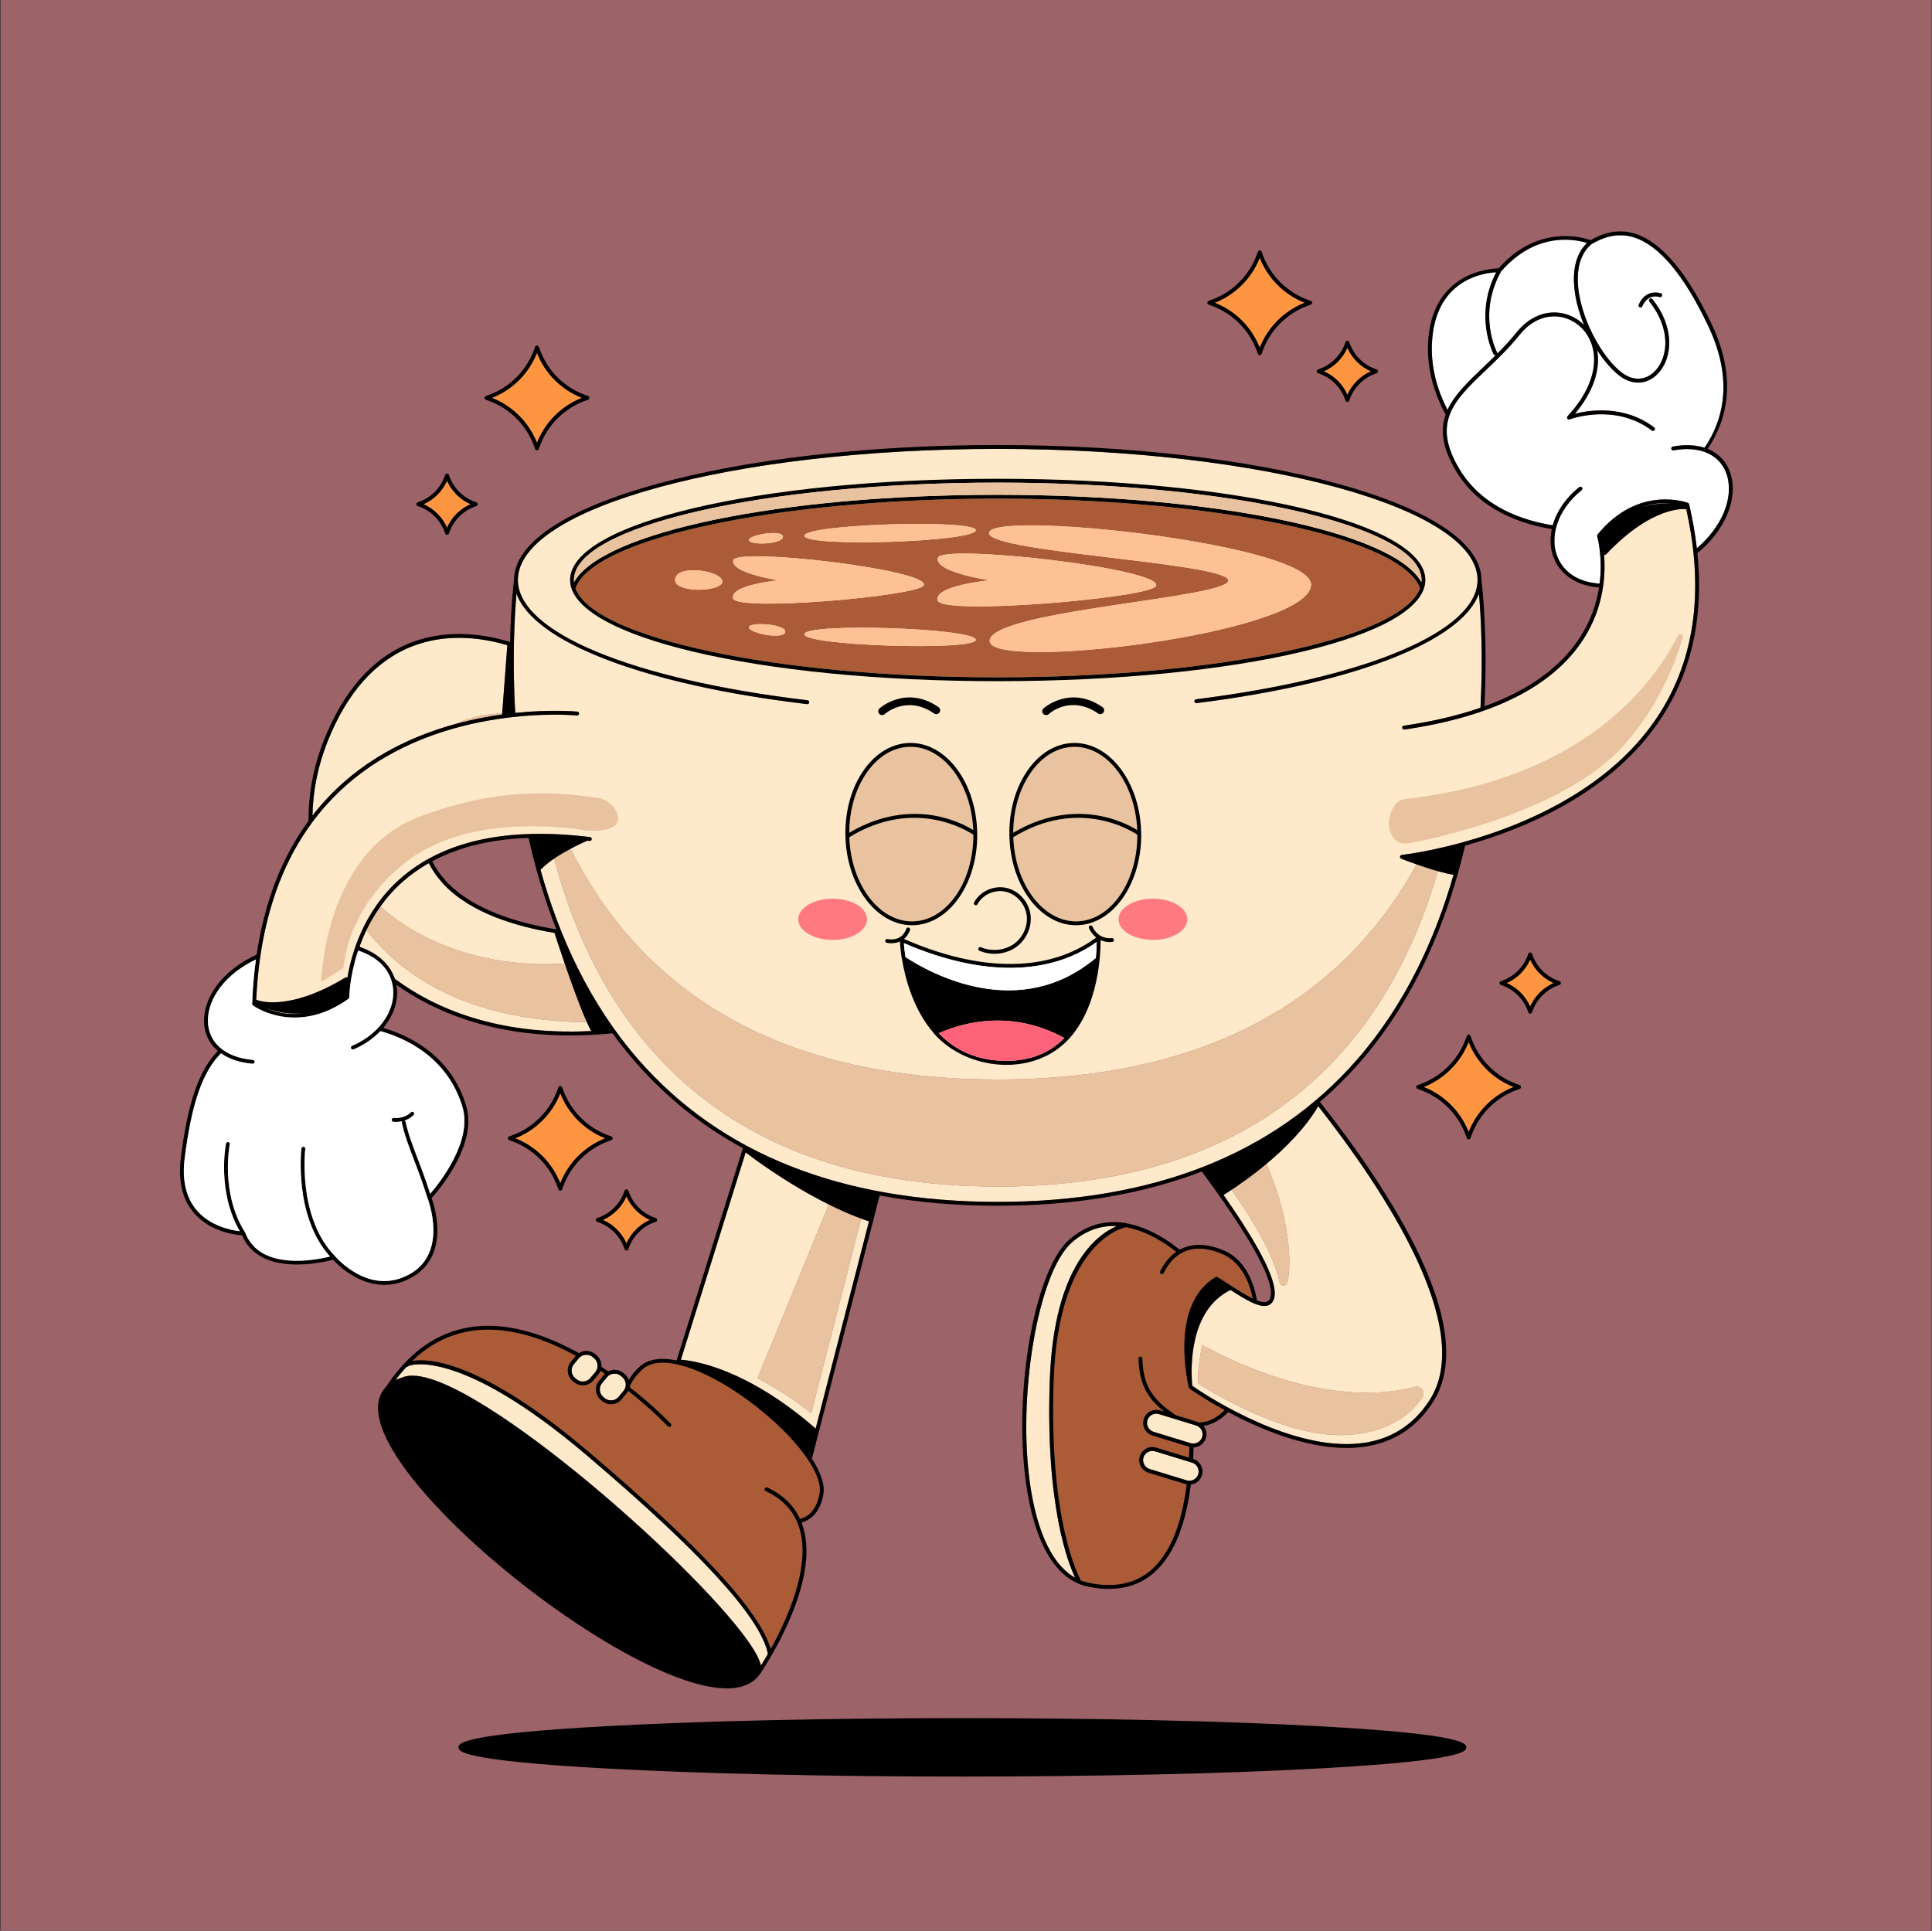 <svg width="2001" height="2000" viewBox="0 0 2001 2000" fill="none" xmlns="http://www.w3.org/2000/svg">
<rect x="0" y="0" width="2001" height="2000" fill="#333333" stroke="none"/>
<g clip-path="url(#clip0_1263_205)">
<path d="M0.617 2000H2000.62V0H0.617V2000Z" fill="#9C6368"/>
<path d="M556.139 458.705C564.549 437.375 581.385 420.538 602.714 412.13C581.385 403.721 564.549 386.884 556.139 365.555C547.731 386.884 530.895 403.721 509.564 412.13C530.895 420.538 547.731 437.375 556.139 458.705Z" fill="#FE9541"/>
<path d="M509.564 412.13C530.895 403.721 547.731 386.884 556.139 365.555C564.549 386.884 581.385 403.721 602.714 412.13C581.385 420.538 564.548 437.374 556.139 458.705C547.731 437.375 530.895 420.538 509.564 412.13ZM553.018 461.733L554.265 465.104C554.554 465.889 555.303 466.41 556.139 466.41C556.974 466.41 557.724 465.889 558.013 465.104L559.26 461.733C567.24 440.172 584.183 423.229 605.741 415.251L609.113 414.004C609.897 413.715 610.419 412.965 610.419 412.13C610.419 411.294 609.897 410.545 609.113 410.256L605.741 409.009C584.183 401.028 567.24 384.086 559.26 362.527L558.013 359.156C557.435 357.587 554.843 357.587 554.265 359.156L553.018 362.527C545.039 384.086 528.097 401.028 506.536 409.009L503.165 410.256C502.38 410.545 501.859 411.294 501.859 412.13C501.859 412.965 502.38 413.715 503.165 414.004L506.536 415.251C528.097 423.229 545.039 440.172 553.018 461.733Z" fill="black"/>
<path d="M1304.74 267.03C1296.32 288.36 1279.49 305.196 1258.16 313.604C1279.49 322.013 1296.32 338.849 1304.74 360.18C1313.15 338.849 1329.98 322.013 1351.31 313.604C1329.98 305.196 1313.15 288.362 1304.74 267.03Z" fill="#FE9541"/>
<path d="M1351.31 313.604C1329.98 322.013 1313.15 338.849 1304.74 360.18C1296.32 338.849 1279.49 322.013 1258.16 313.604C1279.49 305.196 1296.32 288.36 1304.74 267.03C1313.15 288.362 1329.98 305.196 1351.31 313.604ZM1357.71 311.73L1354.34 310.483C1332.78 302.506 1315.84 285.564 1307.85 264.001L1306.61 260.63C1306.32 259.845 1305.57 259.324 1304.74 259.324C1303.9 259.324 1303.15 259.845 1302.86 260.628L1301.61 264.001C1293.63 285.564 1276.69 302.506 1255.13 310.483L1251.76 311.73C1250.98 312.019 1250.46 312.768 1250.46 313.604C1250.46 314.439 1250.98 315.189 1251.76 315.478L1255.13 316.725C1276.69 324.703 1293.63 341.646 1301.61 363.208L1302.86 366.58C1303.15 367.363 1303.9 367.884 1304.74 367.884C1305.57 367.884 1306.32 367.363 1306.61 366.578L1307.85 363.207C1315.84 341.646 1332.78 324.703 1354.34 316.725L1357.71 315.478C1358.5 315.189 1359.02 314.441 1359.02 313.604C1359.02 312.766 1358.5 312.019 1357.71 311.73Z" fill="black"/>
<path d="M1521.1 1079.38C1512.7 1100.7 1495.86 1117.54 1474.53 1125.95C1495.86 1134.36 1512.7 1151.2 1521.1 1172.53C1529.51 1151.2 1546.35 1134.36 1567.68 1125.95C1546.34 1117.54 1529.51 1100.7 1521.1 1079.38Z" fill="#FE9541"/>
<path d="M1567.68 1125.95C1546.35 1134.36 1529.51 1151.2 1521.1 1172.53C1512.7 1151.2 1495.86 1134.36 1474.53 1125.95C1495.86 1117.54 1512.7 1100.7 1521.1 1079.38C1529.51 1100.7 1546.34 1117.54 1567.68 1125.95ZM1574.08 1124.08L1570.71 1122.83C1549.14 1114.85 1532.2 1097.9 1524.23 1076.35L1522.97 1072.98C1522.69 1072.19 1521.94 1071.67 1521.1 1071.67C1520.27 1071.67 1519.52 1072.2 1519.23 1072.98L1517.98 1076.35C1510 1097.9 1493.06 1114.85 1471.5 1122.83L1468.13 1124.08C1467.34 1124.37 1466.82 1125.12 1466.82 1125.95C1466.82 1126.79 1467.35 1127.54 1468.13 1127.83L1471.5 1129.07C1493.06 1137.05 1510 1154 1517.98 1175.55L1519.23 1178.92C1519.52 1179.71 1520.26 1180.23 1521.1 1180.23C1521.94 1180.23 1522.69 1179.71 1522.97 1178.93L1524.23 1175.56C1532.2 1154 1549.14 1137.05 1570.71 1129.07L1574.08 1127.83C1574.86 1127.54 1575.38 1126.79 1575.38 1125.95C1575.38 1125.12 1574.86 1124.37 1574.08 1124.08Z" fill="black"/>
<path d="M580.288 1132.5C571.876 1153.83 555.04 1170.67 533.709 1179.08C555.038 1187.48 571.876 1204.32 580.288 1225.65C588.698 1204.32 605.534 1187.48 626.867 1179.08C605.536 1170.67 588.698 1153.84 580.288 1132.5Z" fill="#FE9541"/>
<path d="M626.867 1179.08C605.535 1187.48 588.698 1204.32 580.288 1225.65C571.877 1204.32 555.038 1187.48 533.709 1179.08C555.04 1170.67 571.877 1153.83 580.288 1132.5C588.698 1153.84 605.537 1170.67 626.867 1179.08ZM633.264 1180.95C634.047 1180.66 634.568 1179.91 634.568 1179.08C634.568 1178.24 634.047 1177.49 633.264 1177.2L629.891 1175.95C608.33 1167.98 591.388 1151.04 583.41 1129.47L582.162 1126.1C581.584 1124.53 578.992 1124.53 578.414 1126.1L577.167 1129.47C569.187 1151.04 552.245 1167.98 530.684 1175.95L527.312 1177.2C526.53 1177.49 526.008 1178.24 526.008 1179.08C526.008 1179.91 526.53 1180.66 527.312 1180.95L530.686 1182.2C552.245 1190.18 569.187 1207.12 577.167 1228.68L578.414 1232.05C578.703 1232.84 579.453 1233.36 580.288 1233.36C581.124 1233.36 581.873 1232.84 582.162 1232.05L583.41 1228.68C591.388 1207.12 608.33 1190.18 629.893 1182.2L633.264 1180.95Z" fill="black"/>
<path d="M463.005 497.977C458.187 508.805 449.545 517.445 438.719 522.263C449.545 527.081 458.187 535.723 463.005 546.551C467.821 535.725 476.461 527.083 487.289 522.263C476.461 517.445 467.821 508.805 463.005 497.977Z" fill="#FE9541"/>
<path d="M487.289 522.263C476.461 527.083 467.821 535.725 463.005 546.551C458.187 535.723 449.545 527.081 438.719 522.263C449.545 517.445 458.187 508.805 463.005 497.977C467.821 508.805 476.461 517.445 487.289 522.263ZM493.458 520.387L491.539 519.68C479.502 515.224 470.042 505.766 465.59 493.727L464.879 491.808C464.301 490.243 461.709 490.243 461.131 491.808L460.42 493.729C455.966 505.766 446.506 515.226 434.469 519.678L432.55 520.387C431.766 520.678 431.245 521.426 431.245 522.263C431.245 523.098 431.766 523.846 432.549 524.137L434.469 524.847C446.506 529.302 455.966 538.762 460.42 550.801L461.131 552.72C461.42 553.502 462.17 554.023 463.005 554.023C463.841 554.023 464.59 553.502 464.879 552.72L465.59 550.799C470.042 538.762 479.502 529.304 491.541 524.847L493.46 524.137C494.242 523.846 494.764 523.098 494.764 522.263C494.764 521.426 494.242 520.678 493.458 520.387Z" fill="black"/>
<path d="M1395.51 360.341C1390.69 371.167 1382.05 379.809 1371.22 384.629C1382.05 389.447 1390.69 398.089 1395.51 408.915C1400.32 398.087 1408.97 389.447 1419.8 384.629C1408.97 379.811 1400.33 371.167 1395.51 360.341Z" fill="#FE9541"/>
<path d="M1419.8 384.629C1408.97 389.447 1400.32 398.087 1395.51 408.915C1390.69 398.089 1382.05 389.447 1371.22 384.629C1382.05 379.809 1390.69 371.167 1395.51 360.341C1400.33 371.167 1408.97 379.811 1419.8 384.629ZM1425.96 382.755L1424.05 382.045C1412.01 377.588 1402.55 368.13 1398.09 356.091L1397.38 354.173C1396.8 352.607 1394.21 352.607 1393.63 354.173L1392.92 356.093C1388.47 368.13 1379.01 377.588 1366.97 382.045L1365.05 382.755C1364.27 383.044 1363.75 383.794 1363.75 384.629C1363.75 385.467 1364.27 386.214 1365.06 386.505L1366.97 387.212C1379.01 391.668 1388.47 401.126 1392.92 413.165L1393.63 415.084C1393.92 415.866 1394.67 416.388 1395.51 416.388C1396.34 416.388 1397.09 415.866 1397.38 415.084L1398.09 413.163C1402.55 401.126 1412.01 391.668 1424.05 387.212L1425.96 386.503C1426.74 386.214 1427.27 385.467 1427.27 384.629C1427.27 383.794 1426.75 383.046 1425.96 382.755Z" fill="black"/>
<path d="M648.846 1239.34C644.032 1250.16 635.392 1258.8 624.562 1263.63C635.392 1268.44 644.032 1277.09 648.846 1287.91C653.662 1277.08 662.304 1268.44 673.132 1263.62C662.302 1258.8 653.662 1250.16 648.846 1239.34Z" fill="#FE9541"/>
<path d="M673.132 1263.62C662.304 1268.44 653.662 1277.08 648.846 1287.91C644.032 1277.09 635.392 1268.44 624.562 1263.63C635.392 1258.8 644.032 1250.16 648.846 1239.34C653.662 1250.16 662.302 1258.8 673.132 1263.62ZM679.299 1261.75L677.384 1261.04C665.343 1256.58 655.885 1247.12 651.431 1235.09L650.72 1233.17C650.138 1231.6 647.554 1231.6 646.972 1233.17L646.261 1235.09C641.809 1247.12 632.351 1256.58 620.314 1261.04L618.393 1261.74C617.609 1262.04 617.086 1262.78 617.086 1263.62C617.086 1264.46 617.607 1265.21 618.392 1265.5L620.31 1266.21C632.351 1270.66 641.809 1280.12 646.261 1292.16L646.972 1294.08C647.263 1294.86 648.011 1295.38 648.846 1295.38C649.682 1295.38 650.429 1294.86 650.72 1294.08L651.431 1292.16C655.885 1280.12 665.343 1270.66 677.384 1266.21L679.303 1265.5C680.087 1265.21 680.607 1264.46 680.607 1263.62C680.607 1262.78 680.083 1262.04 679.299 1261.75Z" fill="black"/>
<path d="M1584.83 993.987C1580.02 1004.82 1571.38 1013.46 1560.55 1018.28C1571.38 1023.1 1580.02 1031.74 1584.83 1042.57C1589.65 1031.74 1598.29 1023.1 1609.12 1018.28C1598.29 1013.46 1589.65 1004.82 1584.83 993.987Z" fill="#FE9541"/>
<path d="M1609.12 1018.28C1598.29 1023.1 1589.65 1031.74 1584.83 1042.57C1580.02 1031.74 1571.38 1023.1 1560.55 1018.28C1571.38 1013.46 1580.02 1004.82 1584.83 993.987C1589.65 1004.82 1598.29 1013.46 1609.12 1018.28ZM1615.29 1016.41L1613.37 1015.69C1601.33 1011.24 1591.87 1001.78 1587.41 989.739L1586.7 987.823C1586.13 986.253 1583.53 986.253 1582.95 987.823L1582.25 989.739C1577.79 1001.78 1568.33 1011.24 1556.29 1015.69L1554.37 1016.41C1553.59 1016.69 1553.07 1017.44 1553.07 1018.28C1553.07 1019.12 1553.59 1019.86 1554.38 1020.16L1556.29 1020.86C1568.33 1025.32 1577.79 1034.78 1582.25 1046.81L1582.95 1048.73C1583.24 1049.52 1583.99 1050.04 1584.83 1050.04C1585.67 1050.04 1586.41 1049.52 1586.7 1048.73L1587.41 1046.81C1591.87 1034.77 1601.33 1025.32 1613.37 1020.86L1615.28 1020.15C1616.07 1019.86 1616.59 1019.12 1616.59 1018.28C1616.59 1017.44 1616.07 1016.69 1615.29 1016.41Z" fill="black"/>
<path d="M1516.62 1809.95C1516.62 1825.56 1283.87 1838.21 996.765 1838.21C709.658 1838.21 476.912 1825.56 476.912 1809.95C476.912 1794.35 709.658 1781.7 996.765 1781.7C1283.87 1781.7 1516.62 1794.35 1516.62 1809.95Z" fill="black"/>
<path d="M996.765 1783.69C666.153 1783.69 483.578 1799.01 478.893 1810.07C483.572 1820.89 666.145 1836.21 996.765 1836.21C1326.21 1836.21 1508.66 1821 1514.58 1809.95C1508.68 1798.9 1326.23 1783.69 996.765 1783.69ZM996.765 1840.21C857.868 1840.21 727.283 1837.27 629.065 1831.93C474.913 1823.55 474.913 1813.67 474.913 1809.95C474.913 1806.23 474.913 1796.35 629.065 1787.98C727.29 1782.63 857.875 1779.7 996.765 1779.7C1135.65 1779.7 1266.24 1782.63 1364.47 1787.98C1518.62 1796.35 1518.62 1806.23 1518.62 1809.95C1518.62 1813.67 1518.62 1823.55 1364.47 1831.93C1266.25 1837.27 1135.66 1840.21 996.765 1840.21Z" fill="black"/>
<path d="M1746.45 527.358C1746.17 527.448 1745.87 527.483 1745.56 527.432C1745.22 527.378 1711.99 523.017 1663.51 574.105C1663.13 574.509 1662.6 574.728 1662.06 574.728C1661.87 574.728 1661.66 574.698 1661.47 574.636C1661.42 574.622 1661.39 574.593 1661.34 574.576C1663.02 595.143 1661.31 628.622 1640.35 661.474C1609.04 710.564 1546.52 742.258 1454.55 755.68C1453.47 755.801 1452.45 755.083 1452.28 753.99C1452.13 752.897 1452.88 751.882 1453.97 751.722C1483.56 747.405 1510.02 741.18 1533.35 733.101C1536.23 678.862 1533.61 635.775 1531.78 614.844C1513.92 664.231 1403.11 707.817 1239.29 728.308C1238.2 728.453 1237.19 727.672 1237.06 726.575C1236.92 725.478 1237.7 724.478 1238.79 724.342C1415.9 702.187 1530.33 653.678 1530.33 600.761C1530.33 525.89 1307.39 464.979 1033.35 464.979C759.314 464.979 536.368 525.89 536.368 600.761C536.368 654.785 654.12 703.698 836.357 725.376C837.452 725.505 838.237 726.501 838.106 727.594C837.985 728.613 837.122 729.358 836.123 729.358C836.045 729.358 835.965 729.354 835.885 729.343C667.129 709.271 553.048 665.288 534.924 614.903C533.029 636.545 530.297 681.76 533.656 738.468C571.166 734.571 597.387 737.076 597.994 737.139C599.091 737.253 599.889 738.233 599.774 739.334C599.661 740.431 598.661 741.239 597.582 741.114C596.184 740.969 457.219 727.707 360.036 812.096C301.685 862.762 269.849 937.993 265.342 1035.73C265.639 1035.72 265.943 1035.76 266.232 1035.89C266.533 1036.02 297.448 1049.02 357.703 1012.61C358.357 1012.22 359.181 1012.23 359.821 1012.64C359.834 1012.65 359.842 1012.67 359.854 1012.67C364.068 987.441 376.687 943.644 414.466 910.258C458.275 871.542 523.193 856.902 607.403 866.667L608.187 866.688C608.435 866.695 608.671 866.749 608.889 866.839C609.629 866.927 610.359 867.002 611.102 867.094C612.197 867.231 612.976 868.226 612.839 869.323C612.704 870.42 611.723 871.224 610.61 871.061C609.83 870.964 609.063 870.885 608.286 870.792C606.266 871.656 599.339 874.693 590.975 879.145C654.679 1006.58 782.156 1118.15 1033.35 1118.15C1273.84 1118.15 1400.93 1015.89 1467.23 895.351C1459.2 892.534 1453.24 890.226 1452.65 889.996C1452.41 889.901 1452.2 889.752 1452.02 889.581C1452.01 889.581 1452 889.582 1452 889.582C1450.99 889.582 1450.12 888.821 1450.01 887.794C1449.9 886.697 1450.69 885.713 1451.79 885.596C1453.56 885.408 1629.4 865.544 1712.41 748.661C1754.62 689.229 1766.06 614.78 1746.45 527.358Z" fill="#FEEACA"/>
<path d="M1232.12 1438.47C1231.74 1438.19 1231.47 1437.79 1231.35 1437.33C1231.3 1437.12 1225.97 1415.76 1226.66 1391.22C1227.57 1358.39 1238.75 1334.76 1259.01 1322.89C1259.64 1322.52 1260.43 1322.52 1261.07 1322.91C1265.23 1325.48 1269.38 1328.16 1273.45 1330.78C1281.79 1336.15 1290.27 1341.61 1297.45 1345.09C1293.06 1322.67 1282.41 1306.44 1267.04 1299.45C1251.13 1292.21 1221.94 1285.1 1205.16 1318.74C1204.67 1319.73 1203.47 1320.13 1202.48 1319.64C1201.5 1319.14 1201.09 1317.94 1201.59 1316.96C1206.35 1307.4 1212.08 1300.91 1218.22 1296.66C1206.6 1287.45 1187.55 1274.95 1166.09 1271.16C1158.03 1273.02 1096.27 1291.77 1091.29 1429.44C1085.97 1577.01 1118.33 1634.77 1118.66 1635.33C1118.78 1635.54 1118.86 1635.76 1118.9 1635.99L1119.07 1636.95C1121.64 1638 1124.33 1638.84 1127.16 1639.44C1153.92 1645.1 1175.91 1640.61 1192.5 1626.09C1211.56 1609.4 1223.77 1579.75 1229.06 1537.55C1228.66 1537.46 1228.27 1537.37 1227.87 1537.25L1189.52 1525.5C1186.06 1524.44 1183.21 1522.08 1181.51 1518.87C1179.8 1515.65 1179.45 1511.97 1180.51 1508.52C1181.57 1505.06 1183.92 1502.21 1187.13 1500.51C1190.34 1498.81 1194.01 1498.45 1197.48 1499.5L1231.45 1509.9C1231.64 1506.24 1231.8 1502.51 1231.9 1498.69L1193.6 1486.96C1186.43 1484.76 1182.39 1477.14 1184.58 1469.97C1186.78 1462.82 1194.39 1458.77 1201.56 1460.96L1205.96 1462.31C1187.13 1447.47 1179.89 1432.04 1179.16 1407.32C1179.13 1406.22 1180 1405.3 1181.1 1405.26C1182.25 1405.28 1183.13 1406.1 1183.16 1407.2C1183.96 1434.45 1192.62 1449.2 1217.45 1465.65C1217.64 1465.77 1217.82 1465.88 1218 1466L1239.91 1472.71C1240.61 1472.92 1241.27 1473.2 1241.91 1473.52C1247.36 1473.33 1252.7 1471.79 1257.88 1468.86C1261.55 1466.78 1265.07 1464.01 1268.41 1460.69C1246.66 1448.8 1232.5 1438.74 1232.12 1438.47Z" fill="#AB5C37"/>
<path d="M1473.23 1447.18C1461.16 1466.24 1432.71 1487.98 1383.06 1486.42C1318.56 1484.41 1240.96 1433.01 1240.96 1433.01C1239.45 1422.94 1244.99 1393.21 1244.99 1393.21C1359.05 1454.44 1435.31 1444.75 1465.39 1436.54C1471.65 1434.84 1476.7 1441.7 1473.23 1447.18ZM1365.31 1145.83C1351.81 1168.79 1330.87 1189.55 1311.69 1205.57C1335.77 1260.79 1338.2 1308.84 1333.33 1328.55C1332.27 1332.84 1326.18 1332.61 1325.28 1328.29C1319.3 1299.57 1296.51 1262.25 1275.53 1232.47C1271.62 1235.06 1268.72 1236.86 1267.19 1237.8C1307.36 1295.02 1324.88 1331.35 1319.27 1345.93C1318.02 1349.19 1315.93 1351.31 1313.06 1352.25C1304.56 1355.01 1290.68 1346.59 1274.49 1336.2C1231.79 1356.89 1233.25 1416.33 1234.67 1433.89C1234.83 1434.64 1234.96 1435.23 1235.06 1435.64C1242.82 1441.07 1323.12 1495.84 1394.59 1495.85C1402.41 1495.85 1410.11 1495.19 1417.61 1493.75C1444.39 1488.58 1465.7 1473.82 1480.95 1449.87C1528.2 1375.65 1433.52 1232.7 1365.31 1145.83Z" fill="#FEEACA"/>
<path d="M1067.4 1541.04C1072.74 1575.27 1085.08 1618.37 1113.62 1634.31C1106.98 1620.69 1082.54 1561.07 1087.3 1429.3C1091.58 1310.84 1136.56 1278.54 1156.93 1269.96C1155.84 1269.9 1154.76 1269.88 1153.69 1269.88C1137.76 1269.88 1123.16 1275.6 1110.15 1286.97C1074.93 1317.75 1052.96 1448.34 1067.4 1541.04Z" fill="#FEEACA"/>
<path d="M1465.39 1436.54C1435.31 1444.75 1359.05 1454.44 1244.99 1393.21C1244.99 1393.21 1239.45 1422.94 1240.96 1433.01C1240.96 1433.01 1318.56 1484.41 1383.06 1486.42C1432.71 1487.98 1461.16 1466.24 1473.23 1447.18C1476.7 1441.7 1471.65 1434.84 1465.39 1436.54Z" fill="#E9C39F"/>
<path d="M1333.33 1328.55C1338.2 1308.84 1335.77 1260.79 1311.69 1205.57C1297.39 1217.52 1284.06 1226.84 1275.53 1232.47C1296.51 1262.25 1319.3 1299.57 1325.28 1328.29C1326.18 1332.61 1332.27 1332.84 1333.33 1328.55Z" fill="#E9C39F"/>
<path d="M837.685 1506.17C837.765 1506.28 837.843 1506.4 837.922 1506.51L838.766 1503.23L837.685 1506.17Z" fill="#FEEACA"/>
<path d="M706.204 1410.41C705.686 1410.17 705.198 1409.94 704.769 1409.74L704.68 1410.02C705.183 1410.15 705.695 1410.28 706.204 1410.41Z" fill="#FEEACA"/>
<path d="M900.027 1265.15C897.334 1264.25 894.641 1263.3 891.952 1262.3L840.253 1463.9C840.253 1463.9 814.722 1443.08 784.489 1427.62C784.489 1427.62 823.689 1332.61 858.322 1247.61C814.486 1225.81 777.903 1198.06 772.273 1193.72L705.164 1408.47C719.019 1409.47 773.107 1417.41 844.802 1479.77L900.027 1265.15Z" fill="#FEEACA"/>
<path d="M744.806 1431.08C708.148 1410.56 679.259 1405.91 665.547 1418.3C658.991 1424.23 654.507 1430.42 652.091 1436.82C677.797 1456.99 694.297 1474.27 694.706 1474.7C695.463 1475.5 695.426 1476.77 694.624 1477.52C693.817 1478.28 692.556 1478.25 691.797 1477.44C691.397 1477.02 675.459 1460.32 650.589 1440.67C650.109 1441.62 649.531 1442.53 648.835 1443.36L643.746 1449.47C640.937 1452.84 636.885 1454.58 632.805 1454.58C629.596 1454.58 626.369 1453.51 623.716 1451.3L622.324 1450.14C619.416 1447.72 617.624 1444.29 617.278 1440.5C616.931 1436.71 618.074 1433.02 620.497 1430.11L625.586 1424C625.892 1423.63 626.213 1423.28 626.547 1422.96C625.034 1421.92 623.505 1420.89 621.957 1419.86C621.415 1421.25 620.654 1422.59 619.646 1423.8L614.557 1429.9C612.134 1432.81 608.712 1434.6 604.919 1434.95C604.474 1435 604.031 1435.01 603.59 1435.01C600.271 1435.01 597.095 1433.87 594.526 1431.73L593.135 1430.57C587.11 1425.55 586.291 1416.57 591.307 1410.54L596.397 1404.43C596.41 1404.41 596.425 1404.4 596.438 1404.38C565.11 1387.22 529.458 1374.66 494.947 1377.77C469.385 1380.07 446.621 1390.78 426.934 1409.7C441.765 1407 495.692 1407.06 610.065 1504.2C725.363 1602.14 786.97 1668.87 798.215 1708.05C815.039 1677.77 839.294 1624.58 828.531 1584.95C823.592 1566.76 811.651 1553.15 793.046 1544.49C792.045 1544.02 791.611 1542.83 792.078 1541.83C792.542 1540.83 793.729 1540.39 794.733 1540.86C810.717 1548.3 822.066 1559.23 828.597 1573.42C830.074 1573 831.519 1572.48 832.908 1571.82C841.181 1567.87 846.523 1559.71 848.788 1547.56C854.334 1517.83 797.444 1460.53 744.806 1431.08Z" fill="#AB5C37"/>
<path d="M607.477 1507.25C475.627 1395.26 424.752 1414.31 424.244 1414.51L420.574 1416.24C416.753 1420.41 413.065 1424.9 409.541 1429.64C412.422 1428.2 415.632 1426.97 419.196 1425.96C456.606 1415.41 556.27 1491.99 597.387 1525.42C672.239 1586.28 745.187 1658.08 774.781 1700.02C782.338 1710.73 786.754 1719.07 788.104 1725.19C790.044 1722.12 792.523 1718.08 795.303 1713.27L794.95 1711.29C785.843 1673.44 724.513 1606.66 607.477 1507.25Z" fill="#FEEACA"/>
<path d="M840.253 1463.9L891.952 1262.3C880.537 1258.07 869.207 1253.02 858.322 1247.61C823.689 1332.61 784.489 1427.62 784.489 1427.62C814.723 1443.08 840.253 1463.9 840.253 1463.9Z" fill="#E9C39F"/>
<path d="M1200.39 1464.78C1199.46 1464.5 1198.51 1464.36 1197.59 1464.36C1193.48 1464.36 1189.67 1467.02 1188.4 1471.14C1186.85 1476.2 1189.71 1481.58 1194.77 1483.13L1233.11 1494.88C1238.17 1496.44 1243.55 1493.58 1245.1 1488.52C1246.65 1483.46 1243.8 1478.08 1238.74 1476.53L1200.39 1464.78Z" fill="#FEEACA"/>
<path d="M1234.66 1515.07L1196.31 1503.33C1195.38 1503.04 1194.44 1502.91 1193.51 1502.91C1189.4 1502.91 1185.59 1505.56 1184.33 1509.69C1182.78 1514.75 1185.63 1520.12 1190.69 1521.68L1229.04 1533.42C1231.49 1534.17 1234.07 1533.92 1236.35 1532.71C1238.62 1531.5 1240.28 1529.5 1241.02 1527.06C1241.77 1524.62 1241.52 1522.03 1240.32 1519.76C1239.11 1517.48 1237.1 1515.82 1234.66 1515.07Z" fill="#FEEACA"/>
<path d="M599.47 1406.99L594.38 1413.1C590.772 1417.43 591.363 1423.9 595.695 1427.5L597.087 1428.66C599.173 1430.4 601.826 1431.24 604.555 1430.97C607.286 1430.72 609.746 1429.44 611.485 1427.34L616.573 1421.24C620.181 1416.9 619.591 1410.44 615.261 1406.83L613.871 1405.67C609.533 1402.08 603.074 1402.66 599.47 1406.99Z" fill="#FEEACA"/>
<path d="M636.524 1422.88C633.59 1422.88 630.678 1424.13 628.659 1426.56L623.57 1432.67C621.831 1434.75 621.011 1437.41 621.259 1440.14C621.509 1442.87 622.795 1445.33 624.884 1447.07L626.276 1448.23C630.609 1451.84 637.067 1451.24 640.674 1446.91L645.763 1440.8C647.503 1438.72 648.322 1436.06 648.075 1433.33C647.827 1430.6 646.538 1428.14 644.451 1426.4L643.06 1425.24C641.15 1423.66 638.831 1422.88 636.524 1422.88Z" fill="#FEEACA"/>
<path d="M612.38 1067.97C611.024 1065.6 609.506 1062.53 607.875 1058.92C485.177 1057.5 417.133 1011.7 379.476 963.474C376.74 969.16 374.425 974.763 372.468 980.173C372.734 980.483 373.009 980.8 373.283 981.115C397.389 989.551 406.011 1005.13 409.03 1013.98C448.554 1043.32 513.656 1073.03 612.38 1067.97Z" fill="#FEEACA"/>
<path d="M323.617 844.844C333.699 831.833 344.964 819.886 357.442 809.054C393.258 777.962 434.637 759.961 472.872 749.638C484.907 743.729 500.327 739.702 520.112 739.035L520.114 739.045L525.447 668.352C512.81 664.531 495.189 660.686 475.452 660.686C460.331 660.686 443.974 662.941 427.655 669.193C389.158 683.941 359.384 717.298 339.163 768.338C329.176 793.541 324.049 819.392 323.617 844.844Z" fill="#FEEACA"/>
<path d="M584.845 997.921C579.588 982.613 575.489 970.023 574.294 966.329C534.177 959.696 487.063 945.577 459.187 915.583C453.008 908.935 447.985 901.743 444.11 894.037C434.367 899.565 425.376 905.957 417.155 913.218C407.981 921.318 400.332 930.051 393.944 938.978C469.346 1005.6 569.36 999.344 584.845 997.921Z" fill="#FEEACA"/>
<path d="M1033.35 1229.08C734.201 1229.08 617.527 1053.76 573.863 889.381C568.609 892.966 563.672 896.88 559.794 900.959C578.868 969.587 610.327 1039.46 661.457 1097.9C746.823 1195.48 871.948 1244.95 1033.35 1244.95C1194.76 1244.95 1319.88 1195.48 1405.25 1097.9C1455.11 1040.91 1486.26 973.053 1505.47 906.078C1500.88 905.451 1495.19 904.092 1489.23 902.409C1442.89 1062.88 1324.61 1229.08 1033.35 1229.08Z" fill="#FEEACA"/>
<path d="M1033.35 1118.15C782.156 1118.15 654.678 1006.58 590.975 879.145C585.548 882.034 579.531 885.514 573.863 889.381C617.527 1053.76 734.201 1229.08 1033.35 1229.08C1324.61 1229.08 1442.89 1062.88 1489.23 902.409C1481.7 900.281 1473.78 897.648 1467.23 895.351C1400.93 1015.89 1273.84 1118.15 1033.35 1118.15Z" fill="#E9C39F"/>
<path d="M699.368 599.083C703.083 583.991 748.922 591.665 748.131 602.637C747.339 613.609 695.524 614.702 699.368 599.083ZM759.544 580.152C763.335 566.901 965.008 590.341 956.644 606.437C950.959 617.378 763.335 633.855 759.342 619.906C755.348 605.957 806.335 601.075 806.335 601.075C806.335 601.075 755.754 593.403 759.544 580.152ZM810.883 556.009C810.883 563.799 776.958 565.098 775.601 559.644C774.244 554.191 810.883 547.947 810.883 556.009ZM1010.63 549.257C1010.23 561.332 834.766 567.175 833.138 555.1C831.509 543.026 1011.03 537.417 1010.63 549.257ZM1025.02 550.431C1040.22 529.42 1362.37 564.863 1357.89 606.559C1352.47 657.14 1023.52 695.663 1025.02 663.758C1026.52 631.853 1277.56 619.43 1272.13 600.754C1266.7 582.078 1009.82 571.441 1025.02 550.431ZM971.185 622.123C966.61 606.559 1025.02 601.112 1025.02 601.112C1025.02 601.112 967.075 592.552 971.417 577.767C975.76 562.982 1206.81 589.136 1197.22 607.094C1190.71 619.302 975.76 637.686 971.185 622.123ZM833.138 656.864C834.766 644.789 1010.23 650.632 1010.63 662.706C1011.03 674.547 831.509 668.938 833.138 656.864ZM813.191 654.828C811.057 662.894 775.576 655.731 775.665 649.745C775.754 643.758 815.4 646.481 813.191 654.828ZM1033.35 701.589C1262.8 701.589 1451.69 660.935 1470.69 609.335C1452.02 557.258 1260.23 516.519 1033.35 516.519C806.471 516.519 614.682 557.259 596.011 609.338C615.021 660.936 803.904 701.589 1033.35 701.589Z" fill="#AB5C37"/>
<path d="M1033.35 516.519C1260.23 516.519 1452.02 557.258 1470.69 609.335C1451.69 660.934 1262.8 701.589 1033.35 701.589C803.904 701.589 615.021 660.936 596.011 609.338C614.683 557.259 806.47 516.519 1033.35 516.519ZM1472.28 600.76C1472.28 601.463 1472.23 602.185 1472.14 602.929C1443.05 551.013 1258.34 512.52 1033.35 512.52C808.366 512.52 623.652 551.013 594.562 602.931C594.474 602.187 594.429 601.465 594.429 600.76C594.429 545.161 791.328 499.929 1033.35 499.929C1275.38 499.929 1472.28 545.161 1472.28 600.76ZM1476.27 600.76C1476.27 541.977 1281.72 495.931 1033.35 495.931C784.986 495.931 590.431 541.977 590.431 600.76C590.431 659.542 784.986 705.587 1033.35 705.587C1281.72 705.587 1476.27 659.542 1476.27 600.76Z" fill="black"/>
<path d="M594.429 600.76C594.429 601.465 594.474 602.187 594.562 602.931C623.652 551.013 808.366 512.52 1033.35 512.52C1258.34 512.52 1443.05 551.013 1472.14 602.929C1472.23 602.185 1472.28 601.463 1472.28 600.76C1472.28 545.161 1275.38 499.929 1033.35 499.929C791.328 499.929 594.429 545.161 594.429 600.76Z" fill="#E9C39F"/>
<path d="M1272.13 600.754C1277.56 619.43 1026.52 631.853 1025.02 663.758C1023.52 695.663 1352.47 657.14 1357.89 606.559C1362.37 564.863 1040.22 529.42 1025.02 550.431C1009.82 571.441 1266.7 582.078 1272.13 600.754Z" fill="#FEC193"/>
<path d="M1197.22 607.094C1206.81 589.136 975.76 562.982 971.417 577.767C967.075 592.552 1025.02 601.112 1025.02 601.112C1025.02 601.112 966.61 606.56 971.185 622.123C975.76 637.686 1190.71 619.302 1197.22 607.094Z" fill="#FEC193"/>
<path d="M806.335 601.075C806.335 601.075 755.349 605.957 759.342 619.906C763.335 633.855 950.959 617.378 956.644 606.437C965.008 590.341 763.334 566.9 759.544 580.152C755.754 593.403 806.335 601.075 806.335 601.075Z" fill="#FEC193"/>
<path d="M833.138 555.1C831.509 543.026 1011.03 537.417 1010.63 549.257C1010.23 561.332 834.766 567.174 833.138 555.1Z" fill="#FEC193"/>
<path d="M833.138 656.864C831.51 668.939 1011.03 674.546 1010.63 662.706C1010.23 650.631 834.766 644.789 833.138 656.864Z" fill="#FEC193"/>
<path d="M775.601 559.644C774.244 554.191 810.883 547.947 810.883 556.009C810.883 563.799 776.958 565.098 775.601 559.644Z" fill="#FEC193"/>
<path d="M775.665 649.745C775.576 655.731 811.057 662.893 813.191 654.828C815.4 646.48 775.754 643.759 775.665 649.745Z" fill="#FEC193"/>
<path d="M699.368 599.083C703.083 583.991 748.922 591.665 748.131 602.637C747.339 613.609 695.524 614.702 699.368 599.083Z" fill="#FEC193"/>
<path d="M607.875 1058.92C600.882 1043.46 591.839 1018.29 584.845 997.921C569.361 999.344 469.346 1005.6 393.944 938.978C388.137 947.092 383.377 955.365 379.476 963.474C417.133 1011.7 485.177 1057.5 607.875 1058.92Z" fill="#E9C39F"/>
<path d="M472.872 749.638C489.419 745.171 505.372 742.141 520.033 740.116L520.114 739.045L520.112 739.035C500.327 739.701 484.907 743.729 472.872 749.638Z" fill="#E9C39F"/>
<path d="M1550.48 364.966C1550.74 365.452 1550.78 365.997 1550.63 366.487C1557.5 359.627 1564.31 352.361 1570.79 344.254C1583.33 328.597 1600.24 321.335 1617.25 324.362C1626.15 325.946 1634.22 330.283 1640.6 336.574C1634.57 321.948 1630.55 306.21 1630.15 291.32C1629.69 274.223 1634.38 260.619 1643.71 251.694C1632.29 248.018 1591.55 238.978 1554.66 281.129C1529.86 325.771 1550.27 364.578 1550.48 364.966Z" fill="white"/>
<path d="M1536.42 380.266C1540.69 376.201 1545.01 372.083 1549.31 367.812C1549.12 367.874 1548.92 367.915 1548.72 367.915C1548.01 367.915 1547.32 367.536 1546.96 366.867C1546.75 366.468 1526.18 327.366 1549.65 282.025C1536.01 282.699 1485.77 289.714 1483.04 356.328C1481.97 382.159 1489.26 405.352 1499.21 424.625C1506.35 408.92 1520.58 395.35 1536.42 380.266Z" fill="white"/>
<path d="M1721.46 306.3C1721.16 307.36 1720.06 307.963 1718.99 307.674C1705.99 303.958 1701.2 316.632 1701.01 317.173C1700.71 317.985 1699.94 318.493 1699.13 318.493C1698.9 318.493 1698.67 318.454 1698.45 318.374C1697.41 318.001 1696.87 316.861 1697.25 315.824C1699.32 310.007 1706.77 300.03 1720.09 303.829C1721.16 304.133 1721.77 305.238 1721.46 306.3ZM1789.05 493.595C1783.11 471.626 1761.76 461.253 1733.31 466.518C1732.23 466.715 1731.18 466.002 1730.98 464.915C1730.78 463.83 1731.5 462.787 1732.58 462.586C1744.96 460.292 1756.11 460.8 1765.44 463.807C1784.72 435.383 1795.81 393.77 1769.3 337.764C1744.44 285.233 1718.64 254.355 1692.59 245.988C1672.47 239.526 1656.48 248.292 1648.7 252.617C1638.72 260.611 1633.68 273.951 1634.15 291.212C1635.13 327.634 1659.67 371.744 1680.95 386.847C1692.33 394.929 1705.11 393.898 1714.3 384.169C1728.14 369.511 1730.53 340.141 1708.31 312.373C1707.62 311.51 1707.76 310.253 1708.62 309.562C1709.49 308.873 1710.75 309.014 1711.43 309.874C1735.07 339.425 1732.23 370.998 1717.21 386.913C1711.31 393.164 1704.15 396.328 1696.7 396.33C1690.69 396.33 1684.5 394.271 1678.63 390.107C1670.46 384.307 1661.85 374.568 1654.18 362.649C1657.93 383.097 1649.8 406.492 1631.16 428.585C1645.96 424.788 1682.04 419.148 1713.23 442.749C1714.11 443.417 1714.28 444.67 1713.62 445.55C1712.96 446.431 1711.7 446.597 1710.82 445.939C1672.45 416.899 1626.18 434.213 1625.72 434.39C1624.85 434.722 1623.86 434.418 1623.34 433.646C1622.82 432.875 1622.9 431.847 1623.54 431.165C1646.87 406.067 1655.99 378.957 1648.56 356.783C1643.56 341.834 1631.29 330.92 1616.55 328.298C1601.02 325.55 1585.5 332.274 1573.92 346.753C1562.78 360.673 1550.78 372.105 1539.17 383.162C1506.13 414.639 1482.26 437.383 1511.75 486.284C1535.29 525.306 1577.5 539.269 1608.18 544.157C1612.24 529.779 1621.66 515.677 1635.63 504.64C1636.49 503.959 1637.75 504.097 1638.43 504.968C1639.12 505.835 1638.97 507.092 1638.1 507.775C1612.45 528.053 1602.86 559.041 1615.31 581.459C1623.09 595.458 1637.56 603.248 1656.72 604.535C1660.3 576.593 1654.34 555.902 1654.24 555.574C1654.05 554.941 1654.19 554.254 1654.6 553.741C1696.93 501.64 1747.69 520.708 1748.2 520.909C1748.81 521.149 1749.27 521.674 1749.42 522.314C1753.08 537.959 1755.75 553.191 1757.47 568.019C1784.29 544.871 1795.09 515.928 1789.05 493.595Z" fill="white"/>
<path d="M1643.71 251.694C1634.38 260.619 1629.69 274.223 1630.15 291.319C1630.55 306.21 1634.57 321.948 1640.6 336.574C1634.22 330.283 1626.15 325.946 1617.25 324.362C1600.24 321.335 1583.33 328.597 1570.79 344.254C1564.31 352.361 1557.5 359.627 1550.63 366.487C1550.78 365.997 1550.74 365.452 1550.48 364.966C1550.27 364.578 1529.86 325.771 1554.66 281.129C1591.54 238.978 1632.29 248.017 1643.71 251.694ZM1483.04 356.328C1485.77 289.714 1536.01 282.699 1549.65 282.026C1526.18 327.366 1546.75 366.468 1546.96 366.867C1547.32 367.537 1548.01 367.915 1548.72 367.915C1548.92 367.915 1549.12 367.874 1549.31 367.812C1545.01 372.082 1540.69 376.2 1536.42 380.266C1520.58 395.35 1506.35 408.919 1499.21 424.625C1489.26 405.352 1481.97 382.159 1483.04 356.328ZM1749.42 522.314C1749.27 521.674 1748.81 521.149 1748.2 520.909C1747.69 520.707 1696.93 501.64 1654.6 553.741C1654.19 554.254 1654.05 554.941 1654.24 555.574C1654.34 555.902 1660.3 576.593 1656.72 604.535C1637.56 603.248 1623.09 595.459 1615.31 581.459C1602.86 559.042 1612.45 528.053 1638.1 507.775C1638.97 507.092 1639.12 505.835 1638.43 504.968C1637.75 504.097 1636.49 503.959 1635.63 504.64C1621.66 515.677 1612.24 529.779 1608.18 544.157C1577.5 539.269 1535.29 525.306 1511.75 486.284C1482.26 437.383 1506.13 414.64 1539.17 383.162C1550.78 372.106 1562.78 360.673 1573.92 346.753C1585.5 332.274 1601.02 325.549 1616.55 328.298C1631.29 330.92 1643.56 341.834 1648.56 356.783C1655.99 378.957 1646.87 406.067 1623.54 431.165C1622.9 431.846 1622.82 432.875 1623.34 433.646C1623.86 434.418 1624.85 434.722 1625.72 434.39C1626.18 434.212 1672.45 416.899 1710.82 445.939C1711.69 446.596 1712.96 446.431 1713.62 445.55C1714.28 444.67 1714.11 443.417 1713.23 442.749C1682.04 419.148 1645.96 424.788 1631.16 428.585C1649.8 406.492 1657.93 383.097 1654.18 362.649C1661.85 374.568 1670.46 384.307 1678.63 390.107C1684.5 394.271 1690.69 396.33 1696.7 396.33C1704.15 396.328 1711.31 393.164 1717.21 386.913C1732.23 370.998 1735.07 339.425 1711.43 309.874C1710.75 309.014 1709.49 308.873 1708.62 309.562C1707.76 310.253 1707.62 311.51 1708.31 312.373C1730.53 340.141 1728.14 369.51 1714.3 384.169C1705.11 393.898 1692.33 394.929 1680.95 386.847C1659.67 371.744 1635.13 327.634 1634.15 291.212C1633.68 273.951 1638.72 260.611 1648.7 252.617C1656.48 248.292 1672.48 239.526 1692.59 245.988C1718.64 254.355 1744.44 285.233 1769.3 337.764C1795.81 393.77 1784.73 435.382 1765.44 463.807C1756.11 460.799 1744.96 460.292 1732.58 462.586C1731.5 462.787 1730.78 463.83 1730.98 464.915C1731.18 466.002 1732.23 466.716 1733.31 466.518C1761.76 461.253 1783.11 471.626 1789.05 493.595C1795.08 515.927 1784.29 544.871 1757.47 568.019C1755.75 553.191 1753.08 537.959 1749.42 522.314ZM1700.88 525.054C1706.96 523.052 1712.61 522.019 1717.51 521.557C1722.38 521.103 1726.84 521.164 1730.74 521.475C1719.55 520.917 1709.58 522.425 1700.88 525.054ZM427.655 669.193C443.975 662.941 460.331 660.686 475.452 660.686C495.189 660.686 512.81 664.531 525.447 668.352L520.114 739.045L520.033 740.116C505.372 742.141 489.419 745.171 472.872 749.638C434.638 759.961 393.258 777.962 357.442 809.054C344.964 819.886 333.699 831.833 323.617 844.844C324.048 819.392 329.177 793.541 339.163 768.338C359.385 717.298 389.158 683.941 427.655 669.193ZM409.03 1013.98C406.01 1005.13 397.389 989.551 373.283 981.115C373.009 980.8 372.734 980.482 372.468 980.173C374.425 974.763 376.74 969.16 379.476 963.474C383.377 955.365 388.137 947.092 393.944 938.978C400.332 930.051 407.981 921.318 417.155 913.218C425.376 905.958 434.367 899.564 444.11 894.037C447.985 901.742 453.009 908.935 459.187 915.583C487.064 945.576 534.177 959.696 574.294 966.329C575.489 970.023 579.588 982.613 584.845 997.921C591.839 1018.29 600.883 1043.46 607.875 1058.92C609.506 1062.53 611.025 1065.6 612.38 1067.97C513.656 1073.03 448.554 1043.32 409.03 1013.98ZM306.5 1050.04C309.223 1050.04 311.864 1049.91 314.423 1049.67C297.954 1051.72 284.53 1048.13 275.731 1044.44C286.711 1048.49 297.073 1050.04 306.5 1050.04ZM576.192 962.644C536.471 956.223 489.586 942.422 462.109 912.855C456.168 906.461 451.344 899.537 447.63 892.111C475.176 877.34 508.534 869.263 547.435 867.928C554.426 899.197 563.777 931.175 576.192 962.644ZM406.133 1018.28C412.203 1043.2 394.754 1070.54 364.645 1083.3C363.63 1083.73 363.153 1084.9 363.585 1085.92C364.018 1086.94 365.191 1087.41 366.206 1086.98C377.24 1082.3 386.659 1075.74 393.994 1068.05C418.82 1074.95 463.489 1094.42 479.059 1146.87C489.572 1182.29 454.979 1225.67 445.561 1236.61C440.834 1221.78 436.293 1209.87 432.254 1199.28C426.916 1185.28 422.702 1174.23 420.08 1162C419.954 1161.41 419.578 1160.95 419.092 1160.68C422.187 1159.64 425.476 1157.89 428.402 1154.96C429.183 1154.18 429.183 1152.92 428.402 1152.14C427.621 1151.36 426.356 1151.36 425.575 1152.14C418.349 1159.36 408.03 1158.03 407.929 1158.02C406.851 1157.88 405.828 1158.63 405.674 1159.72C405.522 1160.81 406.277 1161.82 407.368 1161.98C407.509 1162 408.532 1162.13 410.123 1162.13C411.737 1162.13 413.939 1161.98 416.391 1161.44C416.16 1161.85 416.065 1162.34 416.172 1162.83C418.856 1175.37 423.334 1187.11 428.517 1200.7C432.839 1212.03 437.737 1224.87 442.806 1241.17C442.816 1241.19 442.832 1241.21 442.841 1241.24C442.851 1241.26 442.851 1241.29 442.861 1241.32C443.087 1241.88 465.035 1297.96 423.627 1320.2C406.248 1329.53 388.148 1329.25 369.835 1319.35C356.003 1311.88 347.23 1301.45 347.142 1301.34C347.13 1301.33 347.112 1301.32 347.099 1301.3C347.076 1301.28 347.058 1301.25 347.033 1301.22C307.901 1261.31 316.079 1190.77 316.165 1190.06C316.299 1188.96 315.522 1187.97 314.425 1187.83C313.369 1187.69 312.335 1188.47 312.198 1189.57C312.11 1190.28 304.018 1259.9 341.863 1301.55C335.693 1303.09 321.297 1306.17 305.764 1305.96C278.781 1305.55 261.368 1295.78 254.009 1276.94V1276.93V1276.91C254.009 1276.9 253.999 1276.9 253.999 1276.9C253.953 1276.79 253.9 1276.68 253.833 1276.57C228.001 1235.87 237.882 1185.88 237.986 1185.38C238.208 1184.3 237.511 1183.24 236.432 1183.02C235.341 1182.77 234.292 1183.5 234.07 1184.57C233.967 1185.07 224.283 1233.91 248.409 1275.33C239.76 1274.36 218.164 1270.32 203.984 1253.88C192.672 1240.75 188.397 1222.54 191.278 1199.73C198.343 1143.8 209.536 1110.39 228.896 1091.08C237.26 1096.97 248.341 1100.74 261.579 1101.86C261.637 1101.87 261.694 1101.87 261.75 1101.87C262.777 1101.87 263.652 1101.08 263.739 1100.04C263.833 1098.94 263.017 1097.97 261.918 1097.88C233.1 1095.43 215.252 1079.77 215.341 1057.01C215.43 1033.97 233.349 1009.02 265.096 993.783C263.076 1008.54 261.759 1023.88 261.157 1039.81C261.132 1040.46 261.432 1041.09 261.959 1041.48C262.231 1041.68 279.243 1054.02 305.171 1054.02C321.018 1054.02 340.193 1049.41 360.911 1034.61C361.436 1034.24 361.748 1033.63 361.748 1032.98C361.748 1032.6 361.959 1011.53 370.928 984.619C389.837 990.828 402.254 1002.33 406.139 1018.28M837.691 1506.17L838.772 1503.23L837.928 1506.51C837.849 1506.4 837.771 1506.28 837.691 1506.17ZM706.21 1410.41C705.701 1410.28 705.19 1410.15 704.686 1410.02L704.775 1409.74C705.204 1409.94 705.692 1410.17 706.21 1410.41ZM705.171 1408.47L772.279 1193.72C777.91 1198.06 814.492 1225.81 858.328 1247.61C869.213 1253.02 880.543 1258.07 891.958 1262.3C894.647 1263.3 897.34 1264.25 900.033 1265.15L844.808 1479.77C773.113 1417.41 719.026 1409.47 705.171 1408.47ZM648.08 1433.33C648.328 1436.06 647.508 1438.72 645.769 1440.8L640.68 1446.91C637.073 1451.24 630.615 1451.84 626.281 1448.23L624.89 1447.07C622.801 1445.33 621.514 1442.87 621.265 1440.14C621.017 1437.41 621.837 1434.75 623.576 1432.67L628.665 1426.56C630.683 1424.13 633.596 1422.88 636.53 1422.88C638.837 1422.88 641.156 1423.66 643.065 1425.24L644.457 1426.4C646.544 1428.14 647.833 1430.6 648.08 1433.33ZM616.58 1421.24L611.49 1427.34C609.751 1429.44 607.291 1430.72 604.561 1430.97C601.832 1431.24 599.179 1430.4 597.092 1428.66L595.7 1427.5C591.368 1423.9 590.779 1417.43 594.386 1413.1L599.475 1406.99C603.079 1402.66 609.538 1402.08 613.876 1405.67L615.268 1406.83C619.597 1410.44 620.187 1416.9 616.58 1421.24ZM795.309 1713.27C792.529 1718.08 790.05 1722.12 788.11 1725.19C786.76 1719.07 782.344 1710.73 774.787 1700.02C745.193 1658.08 672.245 1586.28 597.393 1525.42C556.276 1491.98 456.612 1415.41 419.202 1425.96C415.638 1426.97 412.428 1428.2 409.547 1429.64C413.071 1424.9 416.759 1420.41 420.58 1416.24L424.25 1414.51C424.758 1414.31 475.633 1395.26 607.483 1507.25C724.518 1606.66 785.849 1673.43 794.956 1711.29L795.309 1713.27ZM848.794 1547.56C846.53 1559.71 841.187 1567.87 832.914 1571.82C831.525 1572.48 830.08 1573 828.603 1573.42C822.073 1559.23 810.723 1548.3 794.739 1540.86C793.736 1540.39 792.549 1540.83 792.084 1541.83C791.617 1542.83 792.051 1544.02 793.052 1544.49C811.658 1553.15 823.599 1566.76 828.537 1584.95C839.301 1624.58 815.046 1677.77 798.221 1708.05C786.976 1668.87 725.37 1602.14 610.071 1504.2C495.699 1407.06 441.772 1407 426.94 1409.7C446.627 1390.78 469.392 1380.07 494.953 1377.77C529.464 1374.66 565.116 1387.22 596.444 1404.38C596.431 1404.4 596.416 1404.41 596.403 1404.43L591.314 1410.54C586.297 1416.57 587.117 1425.55 593.141 1430.57L594.533 1431.73C597.102 1433.87 600.278 1435.01 603.596 1435.01C604.037 1435.01 604.48 1435 604.926 1434.95C608.718 1434.6 612.14 1432.81 614.563 1429.9L619.652 1423.8C620.66 1422.59 621.421 1421.25 621.963 1419.86C623.511 1420.89 625.04 1421.92 626.553 1422.96C626.219 1423.28 625.898 1423.63 625.592 1424L620.503 1430.11C618.081 1433.02 616.937 1436.71 617.284 1440.5C617.63 1444.29 619.422 1447.71 622.33 1450.14L623.722 1451.3C626.375 1453.5 629.602 1454.58 632.811 1454.58C636.891 1454.58 640.944 1452.84 643.753 1449.47L648.842 1443.36C649.538 1442.53 650.115 1441.62 650.595 1440.67C675.466 1460.32 691.403 1477.02 691.803 1477.44C692.563 1478.25 693.824 1478.28 694.63 1477.52C695.432 1476.77 695.469 1475.5 694.712 1474.7C694.303 1474.27 677.803 1456.99 652.097 1436.82C654.513 1430.42 658.997 1424.23 665.554 1418.3C679.265 1405.9 708.154 1410.56 744.812 1431.08C797.45 1460.53 854.34 1517.83 848.794 1547.56ZM1110.16 1286.97C1123.16 1275.6 1137.76 1269.88 1153.7 1269.88C1154.77 1269.88 1155.85 1269.9 1156.93 1269.96C1136.56 1278.54 1091.58 1310.84 1087.3 1429.29C1082.55 1561.07 1106.98 1620.69 1113.62 1634.31C1085.09 1618.37 1072.74 1575.27 1067.41 1541.04C1052.96 1448.34 1074.93 1317.75 1110.16 1286.97ZM1241.03 1527.06C1240.28 1529.5 1238.62 1531.5 1236.35 1532.71C1234.08 1533.92 1231.49 1534.17 1229.05 1533.42L1190.7 1521.68C1185.64 1520.12 1182.78 1514.75 1184.34 1509.69C1185.6 1505.56 1189.41 1502.9 1193.52 1502.9C1194.45 1502.9 1195.39 1503.04 1196.32 1503.33L1234.67 1515.07C1237.11 1515.82 1239.12 1517.48 1240.32 1519.75C1241.52 1522.03 1241.78 1524.62 1241.03 1527.06ZM1241.92 1473.52C1241.28 1473.2 1240.62 1472.92 1239.91 1472.71L1218.01 1466C1217.83 1465.88 1217.64 1465.77 1217.46 1465.65C1192.63 1449.2 1183.97 1434.45 1183.17 1407.2C1183.13 1406.1 1182.26 1405.28 1181.11 1405.26C1180 1405.3 1179.14 1406.22 1179.17 1407.32C1179.9 1432.04 1187.14 1447.47 1205.97 1462.31L1201.57 1460.96C1194.39 1458.77 1186.79 1462.82 1184.58 1469.97C1182.39 1477.14 1186.44 1484.76 1193.6 1486.96L1231.91 1498.69C1231.8 1502.51 1231.64 1506.23 1231.46 1509.9L1197.49 1499.5C1194.02 1498.45 1190.35 1498.8 1187.14 1500.51C1183.92 1502.21 1181.57 1505.06 1180.52 1508.52C1179.45 1511.97 1179.81 1515.65 1181.51 1518.86C1183.22 1522.08 1186.07 1524.44 1189.53 1525.5L1227.88 1537.25C1228.27 1537.37 1228.67 1537.46 1229.07 1537.55C1223.78 1579.75 1211.57 1609.4 1192.5 1626.09C1175.91 1640.61 1153.93 1645.1 1127.17 1639.44C1124.34 1638.84 1121.65 1638 1119.07 1636.95L1118.9 1635.99C1118.86 1635.76 1118.78 1635.54 1118.67 1635.33C1118.34 1634.77 1085.98 1577.01 1091.3 1429.44C1096.27 1291.77 1158.03 1273.02 1166.09 1271.16C1187.55 1274.95 1206.6 1287.45 1218.23 1296.66C1212.09 1300.91 1206.36 1307.4 1201.59 1316.96C1201.1 1317.94 1201.5 1319.14 1202.49 1319.63C1203.48 1320.13 1204.68 1319.73 1205.17 1318.74C1221.94 1285.1 1251.13 1292.21 1267.05 1299.45C1282.42 1306.44 1293.06 1322.67 1297.46 1345.09C1290.28 1341.61 1281.79 1336.15 1273.45 1330.78C1269.39 1328.16 1265.23 1325.48 1261.07 1322.91C1260.44 1322.52 1259.65 1322.52 1259.01 1322.89C1238.76 1334.76 1227.57 1358.39 1226.66 1391.22C1225.98 1415.76 1231.3 1437.12 1231.36 1437.33C1231.47 1437.79 1231.75 1438.19 1232.13 1438.47C1232.51 1438.74 1246.67 1448.79 1268.42 1460.69C1265.08 1464.01 1261.56 1466.78 1257.89 1468.86C1252.7 1471.79 1247.37 1473.33 1241.92 1473.52ZM1245.11 1488.52C1243.55 1493.58 1238.17 1496.44 1233.12 1494.88L1194.77 1483.13C1189.71 1481.58 1186.86 1476.2 1188.41 1471.14C1189.67 1467.02 1193.48 1464.36 1197.59 1464.36C1198.52 1464.36 1199.46 1464.5 1200.4 1464.78L1238.74 1476.53C1243.8 1478.08 1246.66 1483.46 1245.11 1488.52ZM1417.61 1493.75C1410.11 1495.19 1402.42 1495.85 1394.6 1495.85C1323.13 1495.84 1242.83 1441.07 1235.06 1435.64C1234.97 1435.23 1234.84 1434.64 1234.68 1433.89C1233.25 1416.33 1231.79 1356.89 1274.49 1336.2C1290.68 1346.59 1304.56 1355.01 1313.06 1352.25C1315.94 1351.31 1318.03 1349.19 1319.28 1345.93C1324.89 1331.35 1307.37 1295.02 1267.2 1237.8C1268.73 1236.86 1271.63 1235.06 1275.53 1232.47C1284.07 1226.84 1297.39 1217.52 1311.7 1205.57C1330.88 1189.55 1351.81 1168.79 1365.32 1145.83C1433.52 1232.7 1528.21 1375.65 1480.95 1449.87C1465.71 1473.82 1444.4 1488.58 1417.61 1493.75ZM1712.42 748.661C1629.4 865.544 1453.57 885.408 1451.8 885.596C1450.7 885.713 1449.9 886.697 1450.02 887.794C1450.13 888.821 1451 889.582 1452 889.582C1452.01 889.582 1452.02 889.581 1452.02 889.581C1452.21 889.752 1452.41 889.901 1452.66 889.996C1453.25 890.226 1459.21 892.534 1467.24 895.351C1473.79 897.648 1481.7 900.281 1489.24 902.409C1495.19 904.092 1500.89 905.451 1505.47 906.078C1486.27 973.053 1455.11 1040.91 1405.25 1097.9C1319.89 1195.48 1194.77 1244.95 1033.36 1244.95C871.954 1244.95 746.829 1195.48 661.462 1097.9C610.333 1039.46 578.873 969.587 559.799 900.959C563.677 896.88 568.614 892.966 573.868 889.381C579.536 885.514 585.554 882.033 590.981 879.145C599.345 874.693 606.272 871.656 608.292 870.792C609.069 870.885 609.836 870.964 610.616 871.061C611.729 871.225 612.71 870.42 612.845 869.323C612.982 868.226 612.203 867.231 611.108 867.094C610.365 867.002 609.635 866.927 608.895 866.839C608.677 866.749 608.441 866.695 608.193 866.688L607.409 866.667C523.199 856.902 458.281 871.542 414.472 910.258C376.692 943.644 364.074 987.441 359.86 1012.67C359.848 1012.67 359.84 1012.65 359.827 1012.65C359.187 1012.23 358.363 1012.22 357.709 1012.61C297.454 1049.02 266.539 1036.02 266.238 1035.89C265.949 1035.76 265.645 1035.72 265.348 1035.73C269.855 937.993 301.691 862.762 360.042 812.096C457.225 727.707 596.19 740.969 597.588 741.114C598.667 741.239 599.667 740.431 599.78 739.334C599.895 738.233 599.097 737.253 597.999 737.14C597.393 737.076 571.172 734.571 533.662 738.468C530.303 681.76 533.035 636.545 534.93 614.903C553.054 665.288 667.135 709.271 835.891 729.343C835.971 729.355 836.051 729.358 836.129 729.358C837.128 729.358 837.991 728.613 838.112 727.594C838.243 726.501 837.458 725.505 836.363 725.376C654.126 703.698 536.374 654.785 536.374 600.761C536.374 525.89 759.32 464.979 1033.36 464.979C1307.4 464.979 1530.34 525.89 1530.34 600.761C1530.34 653.678 1415.91 702.187 1238.8 724.342C1237.71 724.478 1236.93 725.478 1237.07 726.575C1237.2 727.672 1238.21 728.453 1239.3 728.308C1403.11 707.817 1513.93 664.231 1531.78 614.844C1533.62 635.776 1536.24 678.862 1533.35 733.101C1510.03 741.18 1483.57 747.405 1453.98 751.722C1452.89 751.882 1452.13 752.897 1452.29 753.99C1452.45 755.083 1453.47 755.801 1454.56 755.68C1546.53 742.258 1609.04 710.564 1640.36 661.475C1661.31 628.622 1663.03 595.143 1661.35 574.576C1661.39 574.593 1661.43 574.622 1661.47 574.636C1661.67 574.698 1661.87 574.728 1662.07 574.728C1662.61 574.728 1663.14 574.509 1663.52 574.105C1712 523.017 1745.22 527.378 1745.57 527.433C1745.87 527.483 1746.18 527.448 1746.46 527.358C1766.06 614.78 1754.63 689.229 1712.42 748.661ZM1792.91 492.551C1789.33 479.303 1780.75 469.879 1768.69 464.994C1788.4 435.521 1799.76 392.755 1772.92 336.054C1747.57 282.482 1720.95 250.9 1693.81 242.182C1672.61 235.373 1655.91 244.059 1647.4 248.762C1640.21 246.162 1593.15 231.584 1552.11 277.973C1543.59 278.121 1482.09 281.821 1479.04 356.164C1477.89 384.175 1486.23 409.117 1497.26 429.486C1491.69 445.479 1493.6 463.923 1508.33 488.35C1532.55 528.509 1575.74 542.945 1607.21 548.025C1604.56 560.386 1605.91 572.765 1611.82 583.401C1615.57 590.16 1627.5 606.33 1656.15 608.546C1653.68 624.201 1648.13 641.844 1636.98 659.323C1616.89 690.81 1583.54 715.01 1537.41 731.682C1541.26 657.026 1534.74 603.786 1534.33 600.621C1534.2 562.89 1481.79 527.66 1386.72 501.409C1292.31 475.339 1166.81 460.981 1033.35 460.981C899.894 460.981 774.4 475.339 679.985 501.409C584.927 527.656 532.518 562.879 532.374 600.604C532.124 602.543 529.13 626.854 528.298 664.998C528.093 664.917 527.874 664.867 527.643 664.858C504.878 657.84 465.481 650.434 426.263 665.445C386.659 680.603 356.104 714.726 335.445 766.862C324.568 794.314 319.355 822.522 319.594 850.184C291.927 887.907 273.936 934.293 265.805 988.905C254.306 994.132 245.542 1000.13 239.133 1005.52C221.537 1020.33 211.406 1039.09 211.337 1057C211.287 1069.94 216.42 1080.78 225.676 1088.6C205.882 1108.61 194.447 1142.7 187.305 1199.23C184.276 1223.21 188.867 1242.47 200.949 1256.48C218.076 1276.35 244.49 1279.18 250.766 1279.58C269.123 1323.34 335.039 1307.54 344.94 1304.88C349.383 1309.74 370.339 1330.9 398.1 1330.9C406.683 1330.9 415.918 1328.87 425.517 1323.72C444.015 1313.79 453.504 1296.06 452.959 1272.46C452.614 1257.54 448.43 1244.88 447.021 1241.02C453.736 1233.6 494.841 1185.99 482.893 1145.73C467.18 1092.8 422.932 1072.35 396.944 1064.75C408.104 1051.52 413.373 1035.48 410.587 1020.05C447.863 1046.62 505.922 1072.56 590.519 1072.55C604.42 1072.55 619.051 1071.84 634.416 1070.33C641.902 1080.67 649.892 1090.75 658.434 1100.52C690.096 1136.71 727.164 1166.34 769.45 1189.35L700.764 1409.15C684.276 1405.82 671.198 1407.81 662.865 1415.34C657.883 1419.84 654.011 1424.52 651.229 1429.34C650.38 1427.02 648.95 1424.95 647.009 1423.33L645.617 1422.17C641.082 1418.4 634.869 1417.93 629.932 1420.5C627.624 1418.91 625.273 1417.32 622.881 1415.75C623.204 1411.32 621.478 1406.81 617.819 1403.77L616.427 1402.61C611.522 1398.52 604.656 1398.31 599.565 1401.61C567.333 1383.78 530.407 1370.57 494.597 1373.79C457.691 1377.1 426.483 1397.24 401.779 1433.65C401.145 1434.59 400.52 1435.53 399.899 1436.48C394.509 1441.94 391.675 1448.95 391.486 1457.51C389.85 1531.86 593.545 1701.97 710.43 1740.69C726.898 1746.15 741.031 1748.88 752.777 1748.88C768.592 1748.88 780.079 1743.93 787.096 1734.06C787.102 1734.05 787.105 1734.04 787.11 1734.04C787.155 1733.97 788.453 1732.08 790.588 1728.74H790.59C790.824 1728.37 791.068 1727.99 791.322 1727.59C791.448 1727.39 791.579 1727.18 791.71 1726.97C791.836 1726.77 791.961 1726.57 792.091 1726.36C792.295 1726.04 792.504 1725.7 792.717 1725.36C792.77 1725.28 792.821 1725.19 792.874 1725.11C794.678 1722.2 796.804 1718.68 799.131 1714.64C799.141 1714.62 799.147 1714.6 799.157 1714.58C804.235 1705.76 810.259 1694.5 815.886 1681.95C833.704 1642.19 839.258 1609.21 832.391 1583.92C831.757 1581.58 831.011 1579.32 830.163 1577.13C831.681 1576.68 833.173 1576.13 834.62 1575.44C844.115 1570.91 850.205 1561.78 852.72 1548.3C854.641 1538 849.966 1524.94 840.911 1510.95L911.063 1238.32C949.186 1245.4 989.97 1248.95 1033.35 1248.95C1112.62 1248.95 1183.21 1237.08 1244.74 1213.51C1310.57 1302.56 1319.61 1333.91 1315.54 1344.5C1314.73 1346.6 1313.51 1347.9 1311.81 1348.45C1309.36 1349.25 1305.93 1348.61 1301.87 1347.04C1297.57 1321.92 1285.9 1303.64 1268.7 1295.82C1259 1291.4 1239.28 1284.9 1221.82 1294.44C1210.09 1284.99 1190.21 1271.6 1167.56 1267.34C1167.35 1267.21 1167.12 1267.11 1166.86 1267.07C1152.51 1264.53 1139.06 1266.07 1126.65 1271.59C1126.54 1271.64 1126.43 1271.69 1126.32 1271.74C1123.98 1272.79 1121.67 1273.99 1119.41 1275.33C1118.97 1275.59 1118.52 1275.85 1118.08 1276.12C1117.56 1276.45 1117.04 1276.79 1116.51 1277.13C1115.98 1277.48 1115.45 1277.84 1114.92 1278.21C1114.44 1278.54 1113.96 1278.87 1113.49 1279.22C1112.9 1279.65 1112.3 1280.09 1111.71 1280.55C1111.3 1280.87 1110.88 1281.18 1110.46 1281.51C1109.66 1282.15 1108.86 1282.83 1108.05 1283.51C1107.88 1283.67 1107.7 1283.8 1107.52 1283.96C1106.9 1284.5 1106.28 1285.08 1105.66 1285.68C1105.54 1285.8 1105.42 1285.94 1105.29 1286.06C1104.82 1286.53 1104.34 1287.02 1103.87 1287.53C1103.68 1287.73 1103.49 1287.95 1103.3 1288.16C1102.9 1288.61 1102.5 1289.06 1102.1 1289.54C1101.89 1289.78 1101.68 1290.04 1101.47 1290.29C1101.09 1290.76 1100.71 1291.23 1100.33 1291.72C1100.13 1291.98 1099.93 1292.24 1099.73 1292.5C1099.33 1293.03 1098.94 1293.57 1098.54 1294.12C1098.38 1294.36 1098.21 1294.59 1098.04 1294.82C1097.58 1295.48 1097.12 1296.16 1096.67 1296.85C1096.58 1296.99 1096.49 1297.12 1096.41 1297.25C1066.52 1343.13 1050.13 1456.19 1063.45 1541.66C1064.1 1545.82 1064.86 1550.11 1065.73 1554.47C1066.72 1559.5 1067.83 1564.39 1069.05 1569.1C1070.89 1576.15 1072.96 1582.72 1075.25 1588.83C1075.26 1588.87 1075.28 1588.91 1075.3 1588.95C1075.69 1589.99 1076.08 1591.03 1076.49 1592.04C1076.7 1592.57 1076.92 1593.1 1077.14 1593.63C1077.35 1594.14 1077.56 1594.65 1077.77 1595.16C1078.15 1596.06 1078.54 1596.95 1078.93 1597.84C1078.98 1597.94 1079.03 1598.05 1079.08 1598.16C1086.19 1614.03 1095.88 1627.87 1109.06 1636.22C1109.43 1636.45 1109.79 1636.69 1110.17 1636.92C1110.47 1637.1 1110.77 1637.27 1111.07 1637.44C1111.75 1637.84 1112.44 1638.22 1113.13 1638.58C1113.3 1638.67 1113.47 1638.76 1113.64 1638.84C1117.68 1640.9 1121.91 1642.42 1126.33 1643.36C1134.11 1645 1141.51 1645.82 1148.51 1645.82C1166.79 1645.82 1182.41 1640.23 1195.13 1629.1C1218.11 1608.99 1228.81 1573.79 1233.37 1537.75C1235.04 1537.56 1236.69 1537.06 1238.22 1536.25C1241.43 1534.54 1243.79 1531.69 1244.84 1528.23C1245.91 1524.78 1245.55 1521.1 1243.85 1517.88C1242.14 1514.67 1239.29 1512.31 1235.84 1511.25L1235.71 1511.21C1235.93 1507.2 1236.08 1503.22 1236.19 1499.29C1241.9 1499.18 1247.16 1495.44 1248.93 1489.69C1250.31 1485.17 1249.2 1480.48 1246.41 1477.07C1251 1476.37 1255.5 1474.8 1259.85 1472.34C1264.25 1469.85 1268.33 1466.57 1272.11 1462.69C1304.21 1479.85 1350.98 1499.84 1394.71 1499.84C1402.73 1499.84 1410.65 1499.16 1418.36 1497.68C1446.27 1492.3 1468.46 1476.94 1484.32 1452.03C1514.68 1404.34 1493.96 1325.54 1422.72 1217.83C1404.32 1190.01 1384.75 1163.77 1367.03 1141.36C1381.66 1128.83 1395.41 1115.22 1408.27 1100.52C1466.33 1034.15 1499.21 953.215 1517.43 875.956C1577.22 859.248 1664.05 823.646 1715.66 750.995C1750.86 701.45 1765.03 641.727 1758.02 572.967C1767.93 564.773 1774.91 556.538 1779.73 549.548C1792.78 530.613 1797.58 509.84 1792.91 492.555" fill="black"/>
<path d="M1720.09 303.829C1706.77 300.03 1699.32 310.006 1697.25 315.824C1696.87 316.86 1697.41 318.001 1698.45 318.374C1698.68 318.454 1698.9 318.493 1699.13 318.493C1699.94 318.493 1700.71 317.985 1701.01 317.173C1701.21 316.633 1706 303.957 1718.99 307.674C1720.06 307.963 1721.16 307.36 1721.46 306.3C1721.77 305.238 1721.16 304.133 1720.09 303.829Z" fill="black"/>
<path d="M1717.51 521.557C1712.61 522.019 1706.96 523.052 1700.88 525.054C1709.58 522.426 1719.55 520.918 1730.74 521.475C1726.84 521.164 1722.38 521.103 1717.51 521.557Z" fill="#FEEACA"/>
<path d="M1737.87 658.203C1712.56 708.589 1640.17 806.871 1455.07 827.669C1434.03 830.033 1430.78 878.51 1459.59 873.426C1488.4 868.342 1622.85 838.967 1682.16 771.743C1717.42 731.782 1734.72 688.627 1742.95 660.196C1743.88 656.98 1739.37 655.211 1737.87 658.203Z" fill="#E9C39F"/>
<path d="M370.921 984.618C361.952 1011.53 361.741 1032.6 361.741 1032.98C361.741 1033.63 361.429 1034.24 360.904 1034.61C340.186 1049.41 321.011 1054.02 305.164 1054.02C279.236 1054.02 262.224 1041.68 261.952 1041.48C261.425 1041.09 261.125 1040.46 261.15 1039.81C261.752 1023.88 263.069 1008.54 265.089 993.782C233.342 1009.02 215.423 1033.97 215.335 1057.01C215.245 1079.77 233.093 1095.43 261.911 1097.88C263.01 1097.97 263.826 1098.94 263.733 1100.04C263.645 1101.08 262.77 1101.87 261.743 1101.87C261.687 1101.87 261.63 1101.87 261.572 1101.86C248.334 1100.74 237.253 1096.97 228.889 1091.08C209.529 1110.39 198.336 1143.8 191.271 1199.73C188.39 1222.54 192.665 1240.75 203.977 1253.88C218.157 1270.32 239.753 1274.36 248.402 1275.33C224.276 1233.91 233.96 1185.08 234.063 1184.57C234.285 1183.5 235.334 1182.77 236.425 1183.02C237.504 1183.24 238.201 1184.3 237.979 1185.38C237.875 1185.88 227.994 1235.87 253.826 1276.57C253.893 1276.68 253.946 1276.79 253.992 1276.9C253.994 1276.91 253.998 1276.91 253.999 1276.92C254.001 1276.92 254.002 1276.92 254.004 1276.93C254.005 1276.93 254.008 1276.93 254.009 1276.94C261.368 1295.78 278.78 1305.55 305.763 1305.96C321.296 1306.17 335.693 1303.09 341.863 1301.55C304.018 1259.9 312.11 1190.28 312.198 1189.57C312.335 1188.47 313.369 1187.69 314.425 1187.83C315.523 1187.97 316.299 1188.96 316.164 1190.06C316.078 1190.77 307.901 1261.31 347.032 1301.22C347.057 1301.25 347.076 1301.28 347.099 1301.3C347.112 1301.32 347.129 1301.33 347.141 1301.34C347.229 1301.45 356.002 1311.88 369.835 1319.35C388.147 1329.25 406.247 1329.53 423.626 1320.2C465.034 1297.96 443.087 1241.88 442.86 1241.32C442.849 1241.29 442.85 1241.26 442.84 1241.24C442.831 1241.21 442.813 1241.19 442.806 1241.17C437.736 1224.87 432.838 1212.03 428.516 1200.7C423.333 1187.11 418.856 1175.37 416.172 1162.83C416.065 1162.34 416.16 1161.85 416.391 1161.44C413.939 1161.98 411.736 1162.13 410.122 1162.13C408.531 1162.13 407.508 1162 407.367 1161.98C406.276 1161.82 405.521 1160.81 405.673 1159.72C405.827 1158.63 406.851 1157.88 407.929 1158.02C408.03 1158.03 418.348 1159.36 425.574 1152.14C426.355 1151.36 427.621 1151.36 428.402 1152.14C429.183 1152.92 429.183 1154.18 428.402 1154.96C425.476 1157.89 422.186 1159.64 419.091 1160.68C419.577 1160.95 419.954 1161.41 420.08 1162C422.702 1174.23 426.916 1185.28 432.254 1199.28C436.293 1209.87 440.833 1221.78 445.56 1236.61C454.978 1225.67 489.571 1182.29 479.058 1146.87C463.488 1094.42 418.82 1074.95 393.994 1068.05C386.659 1075.74 377.239 1082.3 366.206 1086.98C365.19 1087.41 364.018 1086.94 363.585 1085.92C363.154 1084.9 363.63 1083.73 364.645 1083.3C394.754 1070.54 412.203 1043.2 406.132 1018.28C402.247 1002.33 389.83 990.827 370.921 984.618Z" fill="white"/>
<path d="M314.423 1049.67C311.864 1049.91 309.223 1050.04 306.5 1050.04C297.072 1050.04 286.711 1048.49 275.731 1044.44C284.53 1048.13 297.954 1051.72 314.423 1049.67Z" fill="#FEEACA"/>
<path d="M618.986 826.401C600.909 824.706 529.731 808.889 432.567 846.738C335.403 884.586 332.579 1017.34 332.579 1017.34L355.74 1002.65C355.74 1002.65 358.544 940.03 421.834 891.93C492.447 838.264 606.276 860.295 606.276 860.295C661.354 864.25 637.063 828.096 618.986 826.401Z" fill="#E9C39F"/>
<path d="M1135.84 975.75C1135.81 979.314 1135.63 985.128 1134.95 992.292C1055.74 1058.64 964.999 1009.08 937.808 991.355C936.834 984.995 936.38 979.927 936.171 976.921C936.504 977.062 936.854 977.214 937.209 977.366C1016.49 1011.48 1086.83 1010.86 1135.84 975.75ZM1042.87 1098.88H1042.3C1013.75 1098.88 990.216 1089.23 972.323 1070.2C998.641 1058.69 1048.16 1045.65 1102.35 1075.22C1087.13 1090.81 1067.13 1098.77 1042.87 1098.88ZM1151.52 971.733C1136.84 973.013 1131.75 960.395 1131.54 959.852C1131.15 958.821 1129.98 958.291 1128.97 958.693C1127.94 959.079 1127.42 960.227 1127.8 961.258C1127.83 961.352 1129.98 966.886 1135.38 971.105C1087.48 1006.72 1017.76 1007.67 938.788 973.693C937.697 973.223 936.889 972.874 936.267 972.614C938.715 970.572 940.931 967.64 942.523 963.448C942.915 962.413 942.396 961.261 941.363 960.867C940.338 960.489 939.177 961 938.786 962.027C933.451 976.082 919.902 972.833 919.328 972.685C918.252 972.392 917.171 973.056 916.898 974.126C916.624 975.196 917.265 976.281 918.331 976.558C918.389 976.57 920.343 977.054 923.172 977.054C925.685 977.054 928.887 976.672 932.061 975.245C932.193 977.815 932.627 984.165 933.994 992.85C934.025 993.048 934.095 993.233 934.182 993.41C937.536 1013.72 945.988 1045.92 967.108 1070.16C967.193 1070.4 967.313 1070.63 967.488 1070.83C1001.54 1109 1069.11 1115.72 1105.77 1077.51C1138.76 1043.12 1139.97 985.644 1139.85 973.818C1142.52 975.029 1145.68 975.824 1149.42 975.824C1150.22 975.824 1151.03 975.789 1151.87 975.715C1152.98 975.617 1153.79 974.649 1153.69 973.548C1153.59 972.451 1152.59 971.623 1151.52 971.733Z" fill="black"/>
<path d="M1102.35 1075.22C1048.16 1045.65 998.641 1058.69 972.323 1070.2C990.216 1089.23 1013.75 1098.88 1042.3 1098.88H1042.87C1067.13 1098.77 1087.13 1090.81 1102.35 1075.22Z" fill="#FE6278"/>
<path d="M936.171 976.921C936.38 979.927 936.834 984.995 937.808 991.355C964.998 1009.08 1055.74 1058.64 1134.95 992.292C1135.63 985.128 1135.81 979.314 1135.84 975.75C1086.83 1010.86 1016.49 1011.48 937.209 977.366C936.853 977.214 936.505 977.062 936.171 976.921Z" fill="white"/>
<path d="M1008.11 864.663C1001.81 860.397 947.016 825.942 879.649 867.205C881.284 915.694 910.047 954.394 944.614 954.398C944.887 954.398 945.154 954.394 945.426 954.39C980.425 953.773 1008.28 913.693 1008.11 864.663Z" fill="#E9C39F"/>
<path d="M972.023 845.652C989.846 849.478 1002.47 856.366 1008 859.81C1006.01 811.775 977.408 773.585 943.07 773.585C942.796 773.585 942.529 773.589 942.258 773.593C925.224 773.889 909.328 783.486 897.496 800.613C885.946 817.337 879.64 839.255 879.593 862.576C917.142 840.328 950.485 841.027 972.023 845.652Z" fill="#E9C39F"/>
<path d="M897.496 800.613C909.328 783.485 925.223 773.889 942.257 773.592C942.529 773.588 942.796 773.584 943.069 773.584C977.407 773.584 1006.01 811.774 1008 859.81C1002.47 856.366 989.846 849.478 972.023 845.652C950.485 841.027 917.142 840.328 879.593 862.576C879.64 839.256 885.945 817.336 897.496 800.613ZM944.614 954.398C910.047 954.394 881.284 915.695 879.649 867.205C947.015 825.943 1001.81 860.397 1008.11 864.663C1008.28 913.693 980.425 953.773 945.426 954.39C945.154 954.394 944.887 954.398 944.614 954.398ZM1012.09 862.795C1011.17 810.744 980.001 768.892 942.187 769.594C923.83 769.914 906.79 780.124 894.207 798.341C881.764 816.351 875.154 840.092 875.596 865.188C876.501 916.833 907.377 958.396 944.619 958.396C944.91 958.396 945.205 958.393 945.496 958.389C983.126 957.725 1013 914.841 1012.09 862.795Z" fill="black"/>
<path d="M910.665 739.427C911.454 740.282 912.531 740.719 913.613 740.719C914.577 740.719 915.547 740.372 916.314 739.665C916.535 739.462 938.992 719.371 967.465 739.029C969.284 740.278 971.771 739.829 973.026 738.01C974.28 736.19 973.823 733.699 972.005 732.446C938.35 709.216 911.18 733.532 910.907 733.778C909.281 735.269 909.172 737.799 910.665 739.427Z" fill="black"/>
<path d="M1177.95 864.661C1171.63 860.382 1116.84 825.952 1049.49 867.205C1051.13 915.695 1079.89 954.395 1114.46 954.399C1114.73 954.399 1115 954.395 1115.27 954.391C1150.27 953.774 1178.12 913.692 1177.95 864.661Z" fill="#E9C39F"/>
<path d="M1141.87 845.651C1159.69 849.476 1172.31 856.363 1177.84 859.807C1175.85 811.773 1147.25 773.584 1112.91 773.584C1112.64 773.584 1112.37 773.588 1112.1 773.592C1095.06 773.888 1079.17 783.485 1067.34 800.612C1055.79 817.335 1049.48 839.258 1049.44 862.575C1086.99 840.328 1120.33 841.034 1141.87 845.651Z" fill="#E9C39F"/>
<path d="M1067.34 800.612C1079.17 783.484 1095.07 773.889 1112.1 773.592C1112.37 773.588 1112.64 773.584 1112.91 773.584C1147.25 773.584 1175.85 811.772 1177.84 859.807C1172.31 856.363 1159.68 849.476 1141.87 845.651C1120.33 841.034 1086.99 840.328 1049.44 862.575C1049.48 839.258 1055.79 817.335 1067.34 800.612ZM1114.46 954.399C1079.89 954.395 1051.13 915.695 1049.49 867.205C1116.84 825.952 1171.63 860.382 1177.95 864.661C1178.12 913.692 1150.27 953.774 1115.27 954.391C1115 954.395 1114.73 954.399 1114.46 954.399ZM1181.93 862.795C1181.02 811.15 1150.15 769.587 1112.91 769.587C1112.61 769.587 1112.32 769.59 1112.03 769.594C1093.67 769.914 1076.63 780.124 1064.05 798.341C1051.61 816.355 1045 840.092 1045.44 865.188C1046.34 916.833 1077.22 958.396 1114.46 958.396C1114.75 958.396 1115.05 958.393 1115.34 958.389C1152.97 957.725 1182.84 914.841 1181.93 862.795Z" fill="black"/>
<path d="M1080.75 733.777C1079.13 735.265 1079.02 737.783 1080.51 739.411C1081.29 740.274 1082.37 740.711 1083.46 740.711C1084.42 740.711 1085.38 740.367 1086.15 739.672C1087.07 738.841 1109 719.484 1137.3 739.028C1139.13 740.277 1141.61 739.825 1142.87 738.009C1144.12 736.19 1143.66 733.699 1141.85 732.446C1108.18 709.216 1081.02 733.527 1080.75 733.777Z" fill="black"/>
<path d="M1014.44 984.859C1019.36 986.944 1024.69 987.967 1029.99 987.963C1037.77 987.963 1045.5 985.765 1051.78 981.486C1062.77 974.005 1069.01 960.36 1067.32 947.535C1065.56 934.202 1055.41 922.79 1042.62 919.784C1029.57 916.692 1015.03 923.146 1008.87 934.761C1008.35 935.737 1008.73 936.947 1009.7 937.462C1010.68 937.985 1011.89 937.607 1012.4 936.635C1017.74 926.578 1030.34 921.014 1041.71 923.673C1052.73 926.265 1061.84 936.521 1063.36 948.058C1064.85 959.423 1059.3 971.53 1049.53 978.183C1040.07 984.621 1026.91 985.804 1016.01 981.181C1014.99 980.748 1013.82 981.22 1013.38 982.239C1012.95 983.258 1013.43 984.43 1014.44 984.859Z" fill="black"/>
<path d="M1194.1 973.613C1213.77 973.613 1229.72 964.044 1229.72 952.241C1229.72 940.437 1213.77 930.867 1194.1 930.867C1174.43 930.867 1158.48 940.437 1158.48 952.241C1158.48 964.044 1174.43 973.613 1194.1 973.613Z" fill="#FE7A80"/>
<path d="M862.385 973.613C882.058 973.613 898.005 964.044 898.005 952.241C898.005 940.437 882.058 930.867 862.385 930.867C842.712 930.867 826.765 940.437 826.765 952.241C826.765 964.044 842.712 973.613 862.385 973.613Z" fill="#FE7A80"/>
</g>
<defs>
<clipPath id="clip0_1263_205">
<rect width="2000" height="2000" fill="white" transform="translate(0.617)"/>
</clipPath>
</defs>
</svg>
